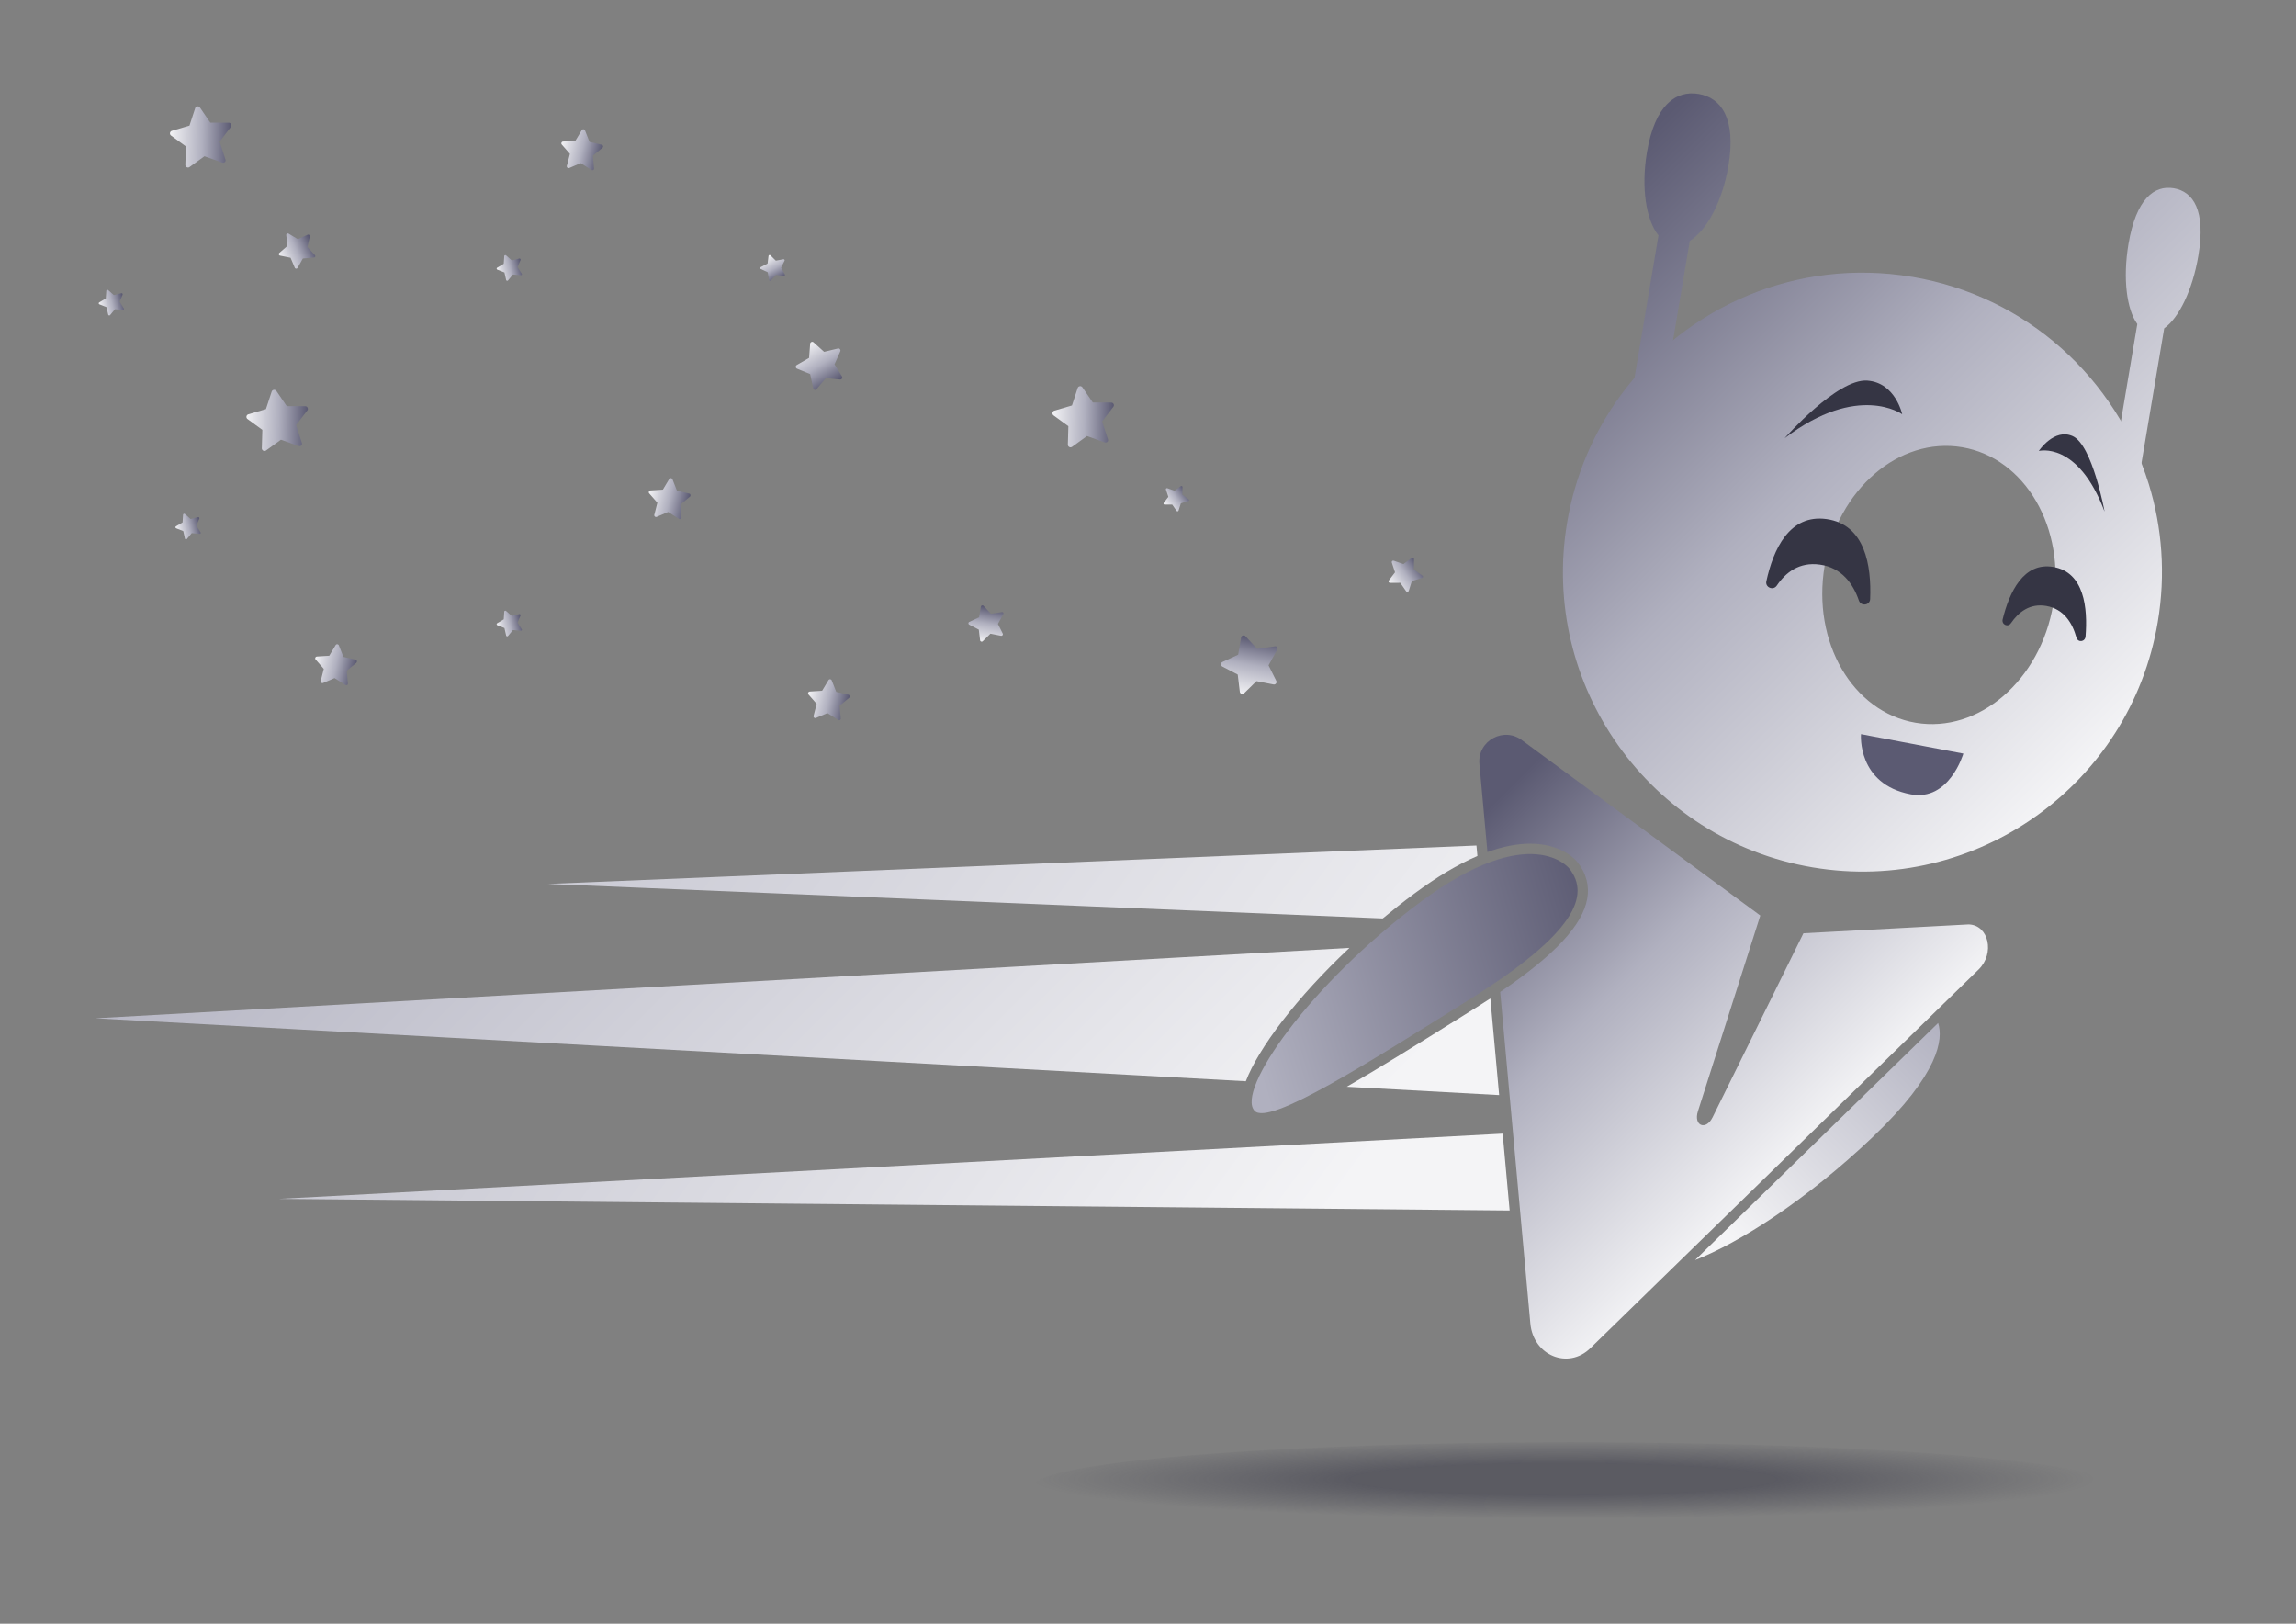 <svg xmlns="http://www.w3.org/2000/svg" xmlns:xlink="http://www.w3.org/1999/xlink" id="Calque_1" data-name="Calque 1" viewBox="0 0 841.89 595.28"><rect x="0" y="0" width="841.89" height="595.28" fill="#808080" stroke="none"/><defs><linearGradient id="Dégradé_sans_nom_11" x1="624.13" x2="853.5" y1="-16.86" y2="212.51" data-name="Dégradé sans nom 11" gradientUnits="userSpaceOnUse"><stop offset=".1" stop-color="#5b5a72"/><stop offset=".5" stop-color="#b0b0bf"/><stop offset=".96" stop-color="#f4f4f6"/></linearGradient><linearGradient xlink:href="#Dégradé_sans_nom_11" id="Dégradé_sans_nom_11-2" x1="540.23" x2="769.6" y1="67.04" y2="296.41" data-name="Dégradé sans nom 11"/><linearGradient xlink:href="#Dégradé_sans_nom_11" id="Dégradé_sans_nom_11-3" x1="550.59" x2="779.96" y1="56.68" y2="286.06" data-name="Dégradé sans nom 11"/><linearGradient id="Dégradé_sans_nom_26" x1="49.67" x2="439.1" y1="223.61" y2="510.42" data-name="Dégradé sans nom 26" gradientUnits="userSpaceOnUse"><stop offset="0" stop-color="#b0b0bf"/><stop offset="1" stop-color="#f4f4f6"/></linearGradient><linearGradient id="Dégradé_sans_nom_46" x1="5430.77" x2="5527.4" y1="1581.95" y2="1678.58" data-name="Dégradé sans nom 46" gradientTransform="scale(-1 1) rotate(-28.64 -15.293 12749.34)" gradientUnits="userSpaceOnUse"><stop offset="0" stop-color="#5b5a72"/><stop offset="1" stop-color="#b0b0bf"/></linearGradient><linearGradient xlink:href="#Dégradé_sans_nom_26" id="Dégradé_sans_nom_26-2" x1="88.67" x2="534.99" y1="108.99" y2="437.7" data-name="Dégradé sans nom 26"/><linearGradient xlink:href="#Dégradé_sans_nom_11" id="Dégradé_sans_nom_11-4" x1="521.05" x2="661.98" y1="292.75" y2="433.68" data-name="Dégradé sans nom 11"/><linearGradient xlink:href="#Dégradé_sans_nom_26" id="Dégradé_sans_nom_26-3" x1="243.28" x2="523.4" y1="105.36" y2="385.48" data-name="Dégradé sans nom 26"/><linearGradient xlink:href="#Dégradé_sans_nom_26" id="Dégradé_sans_nom_26-4" x1="126.56" x2="406.68" y1="222.08" y2="502.2" data-name="Dégradé sans nom 26"/><linearGradient xlink:href="#Dégradé_sans_nom_26" id="Dégradé_sans_nom_26-5" x1="717.09" x2="637.46" y1="376.49" y2="456.11" data-name="Dégradé sans nom 26"/><linearGradient xlink:href="#Dégradé_sans_nom_11" id="Dégradé_sans_nom_11-5" x1="-971.95" x2="-953.27" y1="-1308.51" y2="-1289.83" data-name="Dégradé sans nom 11" gradientTransform="rotate(135.87 -576.712 -297.485)"/><linearGradient xlink:href="#Dégradé_sans_nom_11" id="Dégradé_sans_nom_11-6" x1="-811.12" x2="-792.44" y1="-1009.57" y2="-990.88" data-name="Dégradé sans nom 11" gradientTransform="rotate(135.87 -576.712 -297.485)"/><linearGradient xlink:href="#Dégradé_sans_nom_11" id="Dégradé_sans_nom_11-7" x1="-758.88" x2="-740.2" y1="-1103.69" y2="-1085.01" data-name="Dégradé sans nom 11" gradientTransform="rotate(135.87 -576.712 -297.485)"/><linearGradient xlink:href="#Dégradé_sans_nom_11" id="Dégradé_sans_nom_11-8" x1="1428.68" x2="1439.11" y1="-2907.56" y2="-2897.12" data-name="Dégradé sans nom 11" gradientTransform="rotate(99.45 -344.052 -1735.42)"/><linearGradient xlink:href="#Dégradé_sans_nom_11" id="Dégradé_sans_nom_11-9" x1="-1444.07" x2="-1431.48" y1="-536.09" y2="-523.5" data-name="Dégradé sans nom 11" gradientTransform="rotate(148.61 -677.434 108.128)"/><linearGradient xlink:href="#Dégradé_sans_nom_11" id="Dégradé_sans_nom_11-10" x1="-1432.61" x2="-1420.02" y1="-442.74" y2="-430.14" data-name="Dégradé sans nom 11" gradientTransform="rotate(148.61 -677.434 108.128)"/><linearGradient xlink:href="#Dégradé_sans_nom_11" id="Dégradé_sans_nom_11-11" x1="-1296.47" x2="-1283.88" y1="-431.01" y2="-418.41" data-name="Dégradé sans nom 11" gradientTransform="rotate(148.61 -677.434 108.128)"/><linearGradient xlink:href="#Dégradé_sans_nom_11" id="Dégradé_sans_nom_11-12" x1="-1471.85" x2="-1459.26" y1="-316.85" y2="-304.26" data-name="Dégradé sans nom 11" gradientTransform="rotate(148.61 -677.434 108.128)"/><linearGradient xlink:href="#Dégradé_sans_nom_11" id="Dégradé_sans_nom_11-13" x1="1351.78" x2="1366.19" y1="-3260.55" y2="-3246.13" data-name="Dégradé sans nom 11" gradientTransform="rotate(-165.84 1040.4 -1494.181)"/><linearGradient xlink:href="#Dégradé_sans_nom_11" id="Dégradé_sans_nom_11-14" x1="1416.42" x2="1424.17" y1="-2818.79" y2="-2811.04" data-name="Dégradé sans nom 11" gradientTransform="rotate(99.45 -344.052 -1735.42)"/><linearGradient xlink:href="#Dégradé_sans_nom_11" id="Dégradé_sans_nom_11-15" x1="1034.66" x2="1042.42" y1="-3094.53" y2="-3086.78" data-name="Dégradé sans nom 11" gradientTransform="rotate(-163.16 897.338 -1440.363)"/><linearGradient xlink:href="#Dégradé_sans_nom_11" id="Dégradé_sans_nom_11-16" x1="1010.49" x2="1018.25" y1="-3040.77" y2="-3033.02" data-name="Dégradé sans nom 11" gradientTransform="rotate(121.4 -279.044 -1701.612)"/><linearGradient xlink:href="#Dégradé_sans_nom_11" id="Dégradé_sans_nom_11-17" x1="1121.76" x2="1129.51" y1="-3108.68" y2="-3100.92" data-name="Dégradé sans nom 11" gradientTransform="rotate(121.4 -279.044 -1701.612)"/><linearGradient xlink:href="#Dégradé_sans_nom_11" id="Dégradé_sans_nom_11-18" x1="1097.35" x2="1105.1" y1="-2922.85" y2="-2915.1" data-name="Dégradé sans nom 11" gradientTransform="rotate(121.4 -279.044 -1701.612)"/><linearGradient xlink:href="#Dégradé_sans_nom_11" id="Dégradé_sans_nom_11-19" x1="1152.78" x2="1160.53" y1="-2989.63" y2="-2981.88" data-name="Dégradé sans nom 11" gradientTransform="rotate(121.4 -279.044 -1701.612)"/><linearGradient xlink:href="#Dégradé_sans_nom_11" id="Dégradé_sans_nom_11-20" x1="4866.95" x2="4884.61" y1="-2327.75" y2="-2310.09" data-name="Dégradé sans nom 11" gradientTransform="rotate(55.32 222.376 -5251.674)"/><linearGradient xlink:href="#Dégradé_sans_nom_11" id="Dégradé_sans_nom_11-21" x1="4802.89" x2="4813.84" y1="-2253.45" y2="-2242.51" data-name="Dégradé sans nom 11" gradientTransform="rotate(55.32 222.376 -5251.674)"/><linearGradient xlink:href="#Dégradé_sans_nom_11" id="Dégradé_sans_nom_11-22" x1="4439.09" x2="4450.03" y1="-3698.24" y2="-3687.3" data-name="Dégradé sans nom 11" gradientTransform="rotate(111.31 983.65 -3282.14)"/><radialGradient id="Dégradé_sans_nom_17" cx="1981.74" cy="545.02" r="131.6" data-name="Dégradé sans nom 17" fx="1981.74" fy="545.02" gradientTransform="matrix(1.48 0 -0 .11 -2359.75 482.34)" gradientUnits="userSpaceOnUse"><stop offset=".4" stop-color="#353544" stop-opacity=".5"/><stop offset="1" stop-color="#353544" stop-opacity="0"/></radialGradient><style>.cls-2{fill:#353544}</style></defs><ellipse cx="576.97" cy="545.02" rx="198.12" ry="16.24" style="fill:url(#Dégradé_sans_nom_17)"/><path d="m783.7 118.78-9.73 57.73c3.94 15.12 4.8 31.63 1.97 48.41l17.62-104.55c5.37-3.79 10.4-14 12.52-26.59 2.82-16.71-1.91-23.56-9-24.76-7.09-1.2-13.8 3.73-16.62 20.44-2.12 12.59-.66 23.97 3.23 29.32Z" style="fill:url(#Dégradé_sans_nom_11)"/><path d="M752.87 221.58c4.71-27.95-10.28-53.71-33.39-57.61-23.18-3.91-45.72 15.53-50.43 43.48-4.7 27.88 10.23 53.62 33.4 57.53 23.11 3.9 45.72-15.53 50.42-43.4Zm-51.7-120.08c42.35 7.14 74.86 37.58 86.74 75.97 4.89 15.87 6.23 33.1 3.29 50.57-10.07 59.73-66.71 100.04-126.52 89.96-59.81-10.08-100.12-66.73-90.05-126.46 2.94-17.46 9.87-33.31 19.68-46.69 23.81-32.37 64.5-50.48 106.85-43.34Z" style="fill:url(#Dégradé_sans_nom_11-2)"/><path d="m608.13 86.29-18.17 107.83c2.94-17.46 9.87-33.31 19.68-46.69l9.97-59.12c6.24-3.83 11.96-14.44 14.17-27.54 2.93-17.38-2.72-24.95-10.92-26.33-8.27-1.39-16.02 3.92-18.95 21.3-2.21 13.1-.34 24.91 4.22 30.56Z" style="fill:url(#Dégradé_sans_nom_11-3)"/><path d="M651.49 214.71c-1.28 1.9-4.3.64-3.81-1.6 2.52-11.59 8.39-24.73 22.11-22.8 14.16 2 16.45 17.2 15.95 29.3-.1 2.36-3.37 2.77-4.14.53-2.09-6.09-6.22-12.01-14.29-13.15-7.52-1.06-12.53 2.86-15.81 7.71ZM737.34 228.49c-1.1 1.61-3.48.47-3.01-1.45 2.44-9.92 7.65-21.1 18.62-19.18 11.32 1.98 12.61 15.08 11.77 25.48-.16 2.03-2.81 2.31-3.35.38-1.46-5.28-4.57-10.44-11.03-11.56-6.01-1.05-10.19 2.22-13 6.34Z" class="cls-2"/><path d="m682.38 269.15 37.54 7.12s-5.13 17.62-19.31 14.94c-19.75-3.74-18.23-22.05-18.23-22.05Z" style="fill:#5b5a72"/><path d="M697.5 151.87s-16.18-11.73-43.11 8.78c0 0 19.27-21.94 30.33-21.11 10.32.77 12.77 12.33 12.77 12.33ZM747.59 165.33s14.33-3.77 24.11 22.22c0 0-4.45-24.45-11.72-27.67-6.78-3.01-12.39 5.45-12.39 5.45Z" class="cls-2"/><path d="m550.99 415.61-448.77 23.91 451.33 4.27-2.56-28.18z" style="fill:url(#Dégradé_sans_nom_26)"/><path d="M575.45 318.46s-13.84-18.06-54.56 12.18c-40.73 30.24-67.83 69.28-60.85 76.62 5.27 5.55 41.17-17.3 79.05-41 38.91-24.35 43.98-38.11 36.37-47.81Z" style="fill:url(#Dégradé_sans_nom_46)"/><path d="M518.63 327.59c8.24-6.12 15.96-10.71 23.1-13.77l-.35-3.84-340.48 14.08 306.12 12.66c3.73-3.1 7.6-6.16 11.61-9.14Z" style="fill:url(#Dégradé_sans_nom_26-2)"/><path d="m721.97 338.9-60.69 3.25-33.33 67.5c-2.45 4.95-7.03 3.07-5.37-2.21l22.88-71.79-87.07-64.04c-6.74-5.46-16.73-.16-15.92 8.48l2.94 32.29c5.6-2.03 10.83-3.07 15.64-3.07 11.83 0 16.88 6.14 17.39 6.8 3.2 4.07 4.39 8.56 3.56 13.35-1.7 9.7-11.91 20.69-31.92 34.21l11.06 121.53c1.04 11.76 13.87 17.04 22.01 9.06l142.39-138.85c5.96-5.86 3.74-16.18-3.57-16.5Z" style="fill:url(#Dégradé_sans_nom_11-4)"/><path d="m541.1 369.49-4.49 2.81c-17 10.65-31.25 19.5-42.77 26.12l55.86 3.06-3.22-35.43c-1.73 1.13-3.51 2.27-5.37 3.44Z" style="fill:url(#Dégradé_sans_nom_26-3)"/><path d="M494.81 347.51 34.98 373.32l421.84 23.08c4.6-12.05 18.48-30.58 37.99-48.89Z" style="fill:url(#Dégradé_sans_nom_26-4)"/><path d="M621.55 461.96c15.91-6.17 40.86-21.95 65.17-45.14 24.49-23.35 25.85-35.92 23.95-41.77l-89.12 86.91Z" style="fill:url(#Dégradé_sans_nom_26-5)"/><path d="m405.13 162.21-6.56-2.34-5.45 3.94c-.66.48-1.58 0-1.56-.83l.19-6.72-5.43-3.97a.985.985 0 0 1 .3-1.74l6.45-1.9 2.09-6.39c.25-.78 1.29-.92 1.75-.25l3.8 5.55 6.73.02c.82 0 1.28.94.78 1.58l-4.1 5.33 2.14 6.63c.22.68-.44 1.32-1.12 1.08Z" style="fill:url(#Dégradé_sans_nom_11-5)"/><path d="m81.54 59.62-6.56-2.34-5.45 3.94c-.66.48-1.58 0-1.56-.83l.19-6.72-5.43-3.97a.985.985 0 0 1 .3-1.74l6.45-1.9 2.09-6.39c.25-.78 1.29-.92 1.75-.25l3.8 5.55 6.73.02c.82 0 1.28.94.78 1.58l-4.1 5.33 2.14 6.63c.22.68-.44 1.32-1.12 1.08Z" style="fill:url(#Dégradé_sans_nom_11-6)"/><path d="m109.58 163.55-6.56-2.34-5.45 3.94c-.66.48-1.58 0-1.56-.83l.19-6.72-5.43-3.97a.985.985 0 0 1 .3-1.74l6.45-1.9 2.09-6.39c.25-.78 1.29-.92 1.75-.25l3.8 5.55 6.73.02c.82 0 1.28.94.78 1.58l-4.1 5.33 2.14 6.63c.22.68-.44 1.32-1.12 1.08Z" style="fill:url(#Dégradé_sans_nom_11-7)"/><path d="m521.43 211.9-3.72 1.12-1.14 3.58c-.14.43-.71.52-.97.15l-2.14-3.08-3.76.02c-.46 0-.72-.52-.44-.88l2.27-2.99-1.18-3.57c-.14-.43.27-.84.7-.69l3.55 1.23 3.03-2.22c.37-.27.88 0 .87.45l-.08 3.76 3.16 2.27c.33.23.24.74-.14.86Z" style="fill:url(#Dégradé_sans_nom_11-8)"/><path d="m307.37 263.94-3.97-2.51-4.17 1.78a.657.657 0 0 1-.9-.77l1.12-4.39-2.98-3.42c-.36-.41-.09-1.06.46-1.1l4.53-.29 2.33-3.89c.28-.47.98-.42 1.19.1l1.67 4.21 4.42 1.01c.54.12.7.81.28 1.16l-3.49 2.89.42 4.68c.04.48-.49.81-.9.55Z" style="fill:url(#Dégradé_sans_nom_11-9)"/><path d="M248.97 190.21 245 187.7l-4.17 1.78a.657.657 0 0 1-.9-.77l1.12-4.39-2.98-3.42c-.36-.41-.09-1.06.46-1.1l4.53-.29 2.33-3.89c.28-.47.98-.42 1.19.1l1.67 4.21 4.42 1.01c.54.12.7.81.28 1.16l-3.49 2.89.42 4.68c.04.48-.49.81-.9.55Z" style="fill:url(#Dégradé_sans_nom_11-10)"/><path d="m126.65 251.11-3.97-2.51-4.17 1.78a.657.657 0 0 1-.9-.77l1.12-4.39-2.98-3.42c-.36-.41-.09-1.06.46-1.1l4.53-.29 2.33-3.89c.28-.47.98-.42 1.19.1l1.67 4.21 4.42 1.01c.54.12.7.81.28 1.16l-3.49 2.89.42 4.68c.04.48-.49.81-.9.55Z" style="fill:url(#Dégradé_sans_nom_11-11)"/><path d="m216.9 62.31-3.97-2.51-4.17 1.78a.657.657 0 0 1-.9-.77l1.12-4.39L206 53c-.36-.41-.09-1.06.46-1.1l4.53-.29 2.33-3.89c.28-.47.98-.42 1.19.1l1.67 4.21 4.42 1.01c.54.12.7.81.28 1.16l-3.49 2.89.42 4.68c.04.48-.49.81-.9.55Z" style="fill:url(#Dégradé_sans_nom_11-12)"/><path d="m298.2 142.4-1.13-5.25-4.8-1.98a.759.759 0 0 1-.09-1.36l4.49-2.6.4-5.18c.05-.63.8-.93 1.26-.51l3.86 3.47 5.05-1.22c.61-.15 1.13.47.87 1.05l-2.1 4.75 2.72 4.42c.33.54-.1 1.22-.72 1.15l-5.16-.53-3.48 4.09c-.36.42-1.05.25-1.16-.29Z" style="fill:url(#Dégradé_sans_nom_11-13)"/><path d="m435.77 183.68-2.77.84-.85 2.66c-.1.32-.53.39-.72.11l-1.59-2.29h-2.79c-.34.02-.53-.37-.33-.64l1.69-2.22-.88-2.65c-.11-.32.2-.63.52-.51l2.64.92 2.25-1.65c.27-.2.66 0 .65.34l-.06 2.79 2.35 1.69c.24.17.18.55-.11.64Z" style="fill:url(#Dégradé_sans_nom_11-14)"/><path d="m281.99 102.68-.47-2.85-2.53-1.18a.403.403 0 0 1-.01-.73l2.48-1.29.35-2.77c.04-.34.45-.48.69-.24l1.99 1.96 2.74-.53c.33-.06.59.28.44.58l-1.25 2.5 1.35 2.44c.16.3-.08.65-.42.6l-2.76-.42-1.98 2.11a.36.36 0 0 1-.62-.19Z" style="fill:url(#Dégradé_sans_nom_11-15)"/><path d="m190.96 100.9-2.88-.26-1.78 2.15c-.22.26-.64.16-.71-.17l-.62-2.72-2.59-1.03c-.31-.12-.35-.56-.06-.73l2.4-1.43.18-2.79c.02-.34.42-.5.68-.28l2.1 1.84 2.7-.69c.33-.08.61.24.48.56l-1.1 2.57 1.55 2.44a.36.36 0 0 1-.34.55Z" style="fill:url(#Dégradé_sans_nom_11-16)"/><path d="m190.96 231.25-2.88-.26-1.78 2.15c-.22.26-.64.16-.71-.17l-.62-2.72-2.59-1.03c-.31-.12-.35-.56-.06-.73l2.4-1.43.18-2.79c.02-.34.42-.5.68-.28l2.1 1.84 2.7-.69c.33-.08.61.24.48.56l-1.1 2.57 1.55 2.44a.36.36 0 0 1-.34.55Z" style="fill:url(#Dégradé_sans_nom_11-17)"/><path d="m45.05 113.61-2.88-.26-1.78 2.15c-.22.26-.64.16-.71-.17l-.62-2.72-2.59-1.03c-.31-.12-.35-.56-.06-.73l2.4-1.43.18-2.79c.02-.34.42-.5.68-.28l2.1 1.84 2.7-.69c.33-.08.61.24.48.56l-1.1 2.57 1.55 2.44a.36.36 0 0 1-.34.55Z" style="fill:url(#Dégradé_sans_nom_11-18)"/><path d="m73.19 195.71-2.88-.26-1.78 2.15c-.22.26-.64.16-.71-.17l-.62-2.72-2.59-1.03c-.31-.12-.35-.56-.06-.73l2.4-1.43.18-2.79c.02-.34.42-.5.68-.28l2.1 1.84 2.7-.69c.33-.08.61.24.48.56l-1.1 2.57 1.55 2.44a.36.36 0 0 1-.34.55Z" style="fill:url(#Dégradé_sans_nom_11-19)"/><path d="m468.35 238.16-3.2 5.75 2.83 5.69a.933.933 0 0 1-1.01 1.33l-6.24-1.22-4.54 4.45a.928.928 0 0 1-1.57-.55l-.77-6.31-5.64-2.94a.933.933 0 0 1 .04-1.67l5.77-2.68 1.06-6.27a.933.933 0 0 1 1.6-.48l4.33 4.65 6.51-.96c.67-.1 1.17.62.84 1.21Z" style="fill:url(#Dégradé_sans_nom_11-20)"/><path d="m367.9 225.16-1.98 3.57 1.75 3.53c.21.43-.16.91-.63.82l-3.87-.76-2.81 2.76c-.34.33-.92.13-.98-.34l-.48-3.91-3.49-1.82a.576.576 0 0 1 .02-1.03l3.57-1.66.66-3.89c.08-.47.67-.65.99-.3l2.69 2.88 4.04-.6c.42-.06.72.38.52.75Z" style="fill:url(#Dégradé_sans_nom_11-21)"/><path d="m115.12 94.42-4.06.35-1.94 3.43c-.24.42-.85.38-1.03-.06l-1.54-3.63-3.86-.79a.576.576 0 0 1-.26-1l2.98-2.58-.44-3.92c-.05-.47.46-.81.87-.56l3.38 2.03 3.59-1.63c.44-.2.91.19.8.66l-.89 3.84 2.75 3.01c.28.31.09.81-.33.85Z" style="fill:url(#Dégradé_sans_nom_11-22)"/></svg>